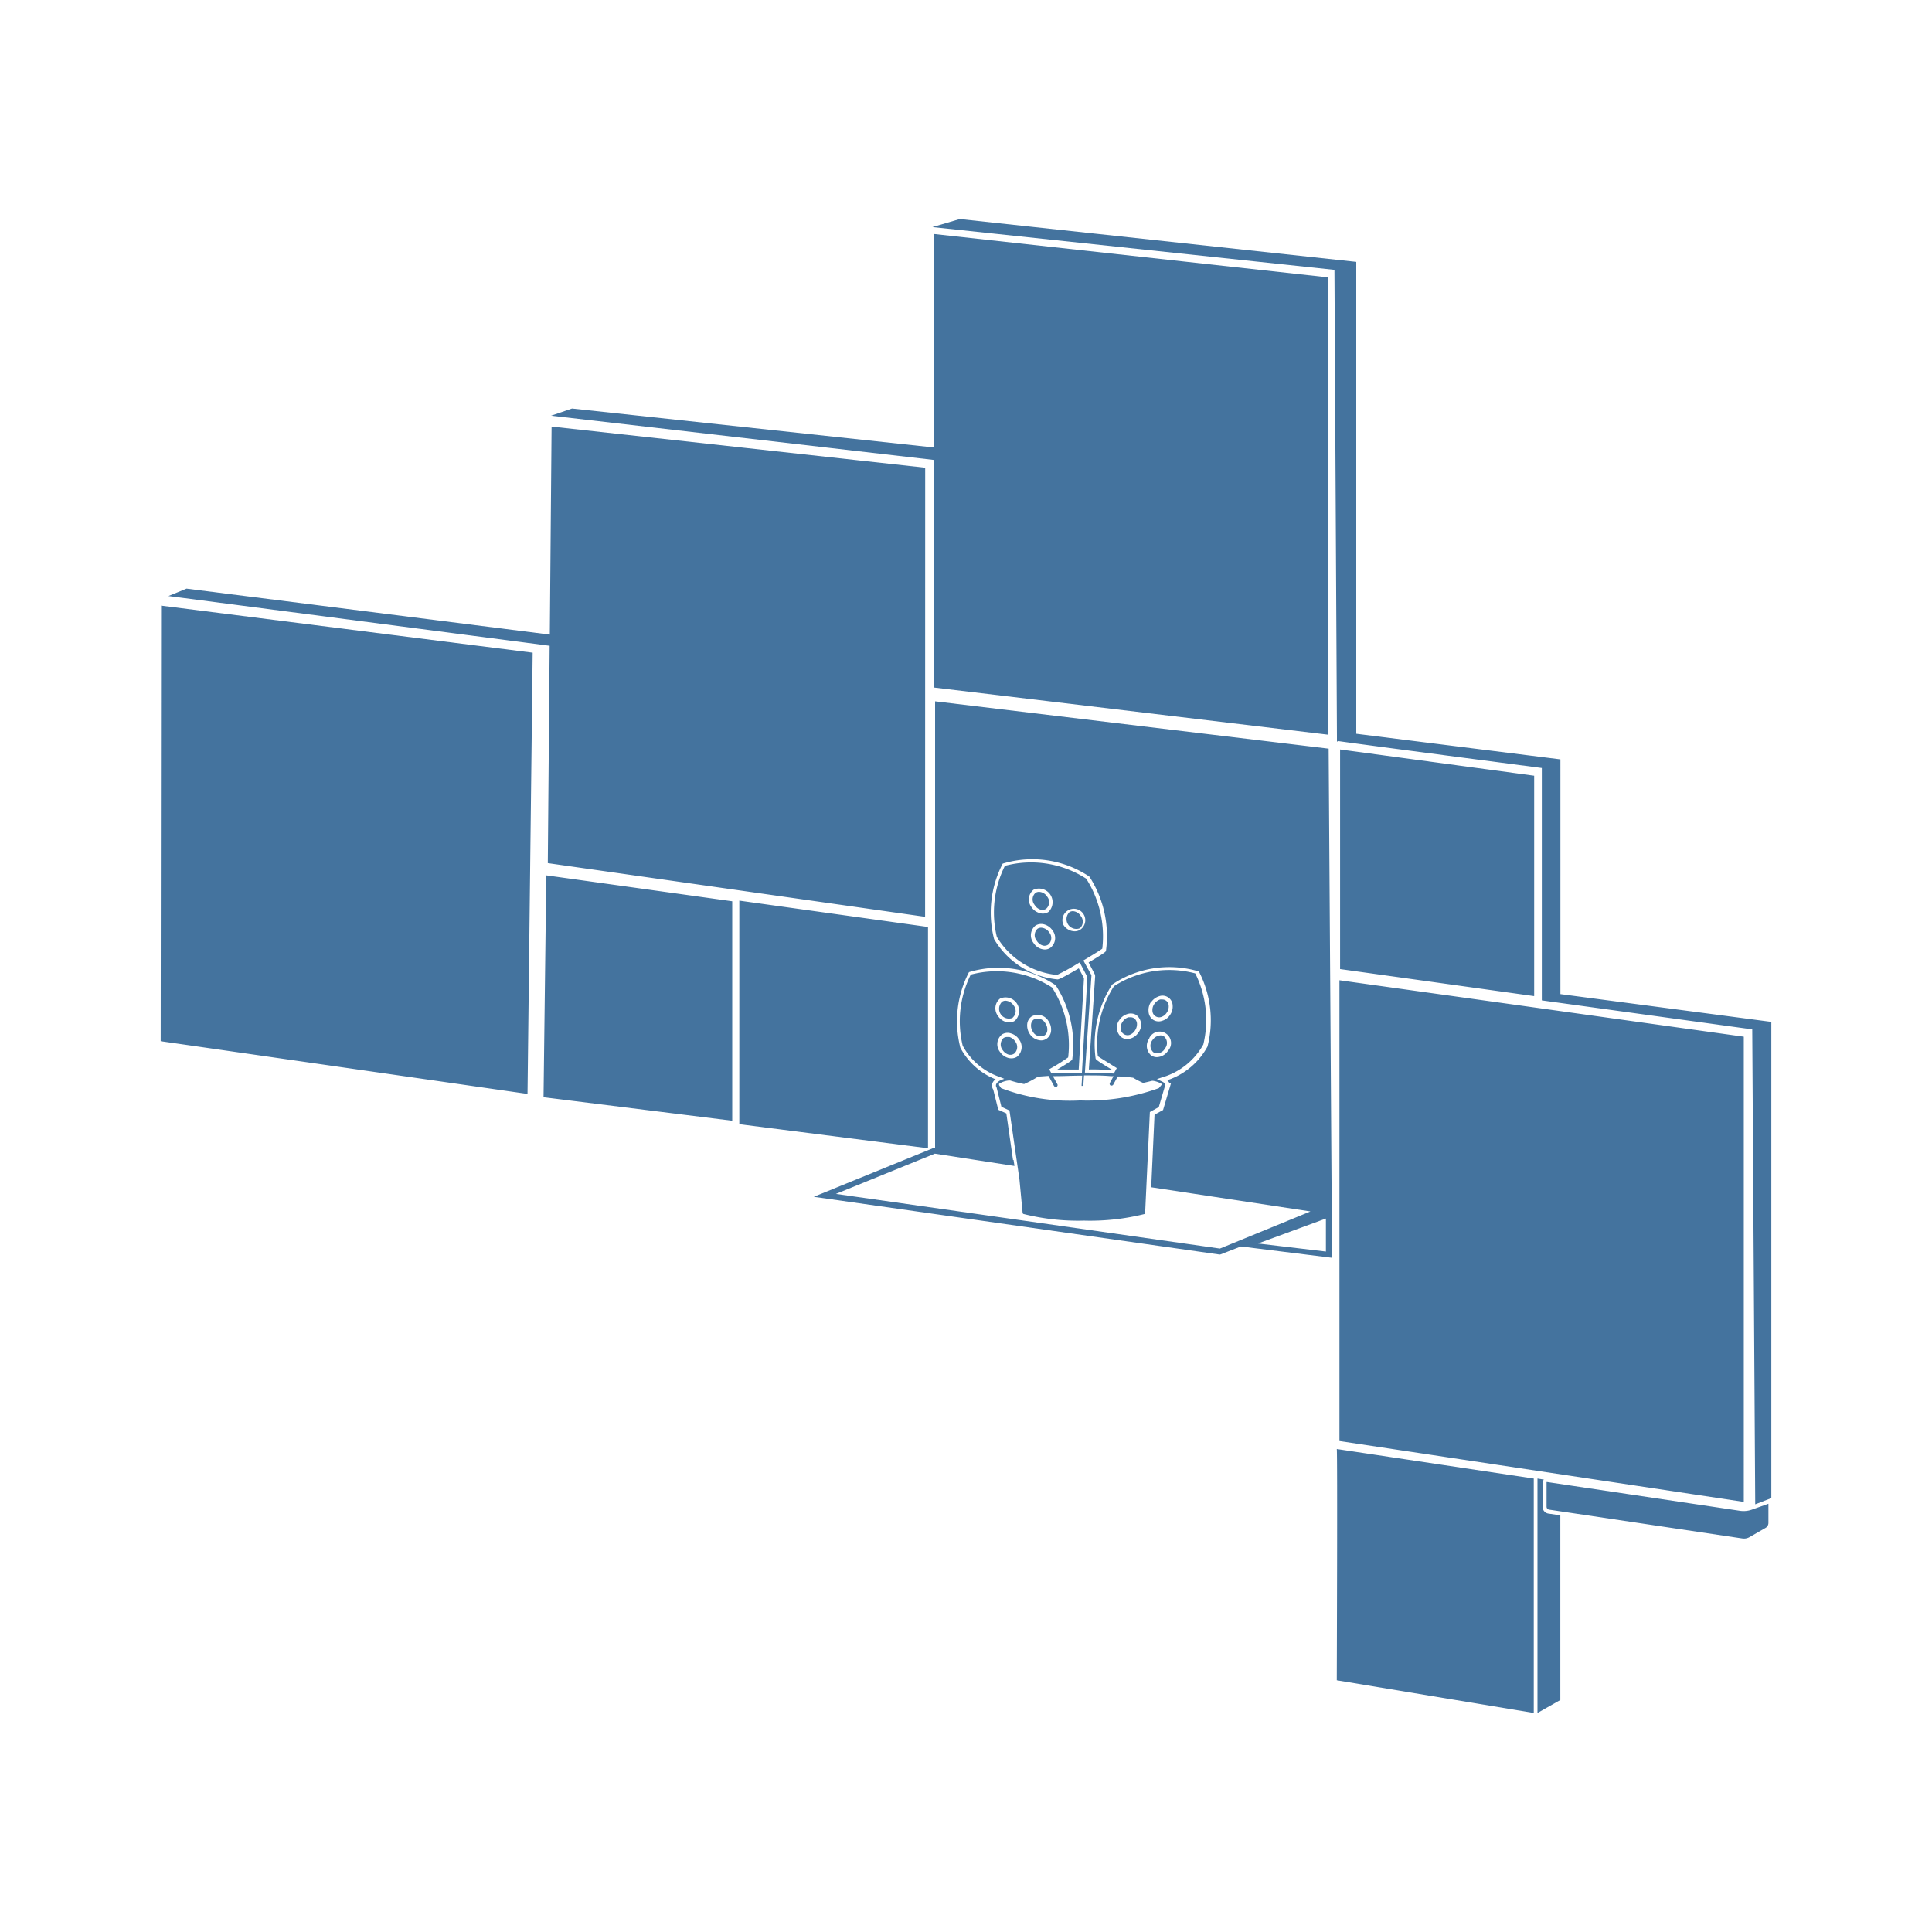 <?xml version="1.0" encoding="UTF-8"?>
<svg width="24px" fill="#44739e" height="24px" viewBox="0 0 24 24" version="1.1" xmlns="http://www.w3.org/2000/svg" xmlns:xlink="http://www.w3.org/1999/xlink">
            <path d="M 14.031,12.856 A 0.133,0.133 0 0 0 14.1,12.8 0.14,0.14 0 0 0 14.124,12.713 0.088,0.088 0 0 0 14.089,12.65 0.075,0.075 0 0 0 14.046,12.637 h -0.029 a 0.131,0.131 0 0 0 -0.071,0.055 0.123,0.123 0 0 0 -0.024,0.087 0.082,0.082 0 0 0 0.035,0.064 0.084,0.084 0 0 0 0.074,0.013 z m -1.079,-1.111 a 0.082,0.082 0 0 0 0.07,-0.011 0.108,0.108 0 0 0 0.012,-0.151 0.128,0.128 0 0 0 -0.1,-0.059 0.088,0.088 0 0 0 -0.044,0.012 0.108,0.108 0 0 0 -0.011,0.151 0.135,0.135 0 0 0 0.073,0.058 z m -0.58,1.74 a 0.041,0.041 0 0 0 0.008,0.024 v 0 l 0.06,0.24 0.1,0.046 0.124,0.857 0.039,0.412 v 0 l 0.006,0.015 a 2.785,2.785 0 0 0 0.759,0.084 2.773,2.773 0 0 0 0.757,-0.084 v -0.005 l 0.059,-1.26 0.111,-0.062 0.078,-0.266 v -0.012 c 0,-0.006 0,-0.023 -0.048,-0.044 l -0.053,-0.025 0.055,-0.019 a 0.861,0.861 0 0 0 0.521,-0.411 1.3,1.3 0 0 0 -0.1,-0.883 1.266,1.266 0 0 0 -1.01,0.159 1.33,1.33 0 0 0 -0.2,0.869 c 0.018,0.014 0.1,0.063 0.216,0.136 l 0.019,0.012 -0.037,0.068 v 0 c -0.106,-0.007 -0.218,-0.01 -0.334,-0.012 h -0.025 l 0.081,-1.2 v -0.011 l -0.1,-0.182 0.019,-0.011 c 0.12,-0.072 0.2,-0.122 0.216,-0.136 a 1.33,1.33 0 0 0 -0.2,-0.869 1.262,1.262 0 0 0 -1.01,-0.159 1.3,1.3 0 0 0 -0.1,0.882 0.982,0.982 0 0 0 0.747,0.473 2.853,2.853 0 0 0 0.26,-0.143 l 0.022,-0.013 0.087,0.165 a 0.076,0.076 0 0 1 0.008,0.036 l -0.067,1.169 h -0.022 c -0.117,0 -0.232,0 -0.342,0.008 h -0.015 l -0.027,-0.05 0.019,-0.012 a 2.309,2.309 0 0 0 0.216,-0.136 1.32,1.32 0 0 0 -0.2,-0.868 1.266,1.266 0 0 0 -1.01,-0.16 1.3,1.3 0 0 0 -0.1,0.883 0.826,0.826 0 0 0 0.462,0.389 l 0.054,0.022 -0.054,0.022 c -0.049,0.03 -0.049,0.053 -0.049,0.062 z m 0.468,-2.433 a 0.169,0.169 0 0 1 0.185,0.276 0.125,0.125 0 0 1 -0.07,0.021 0.12,0.12 0 0 1 -0.042,-0.007 0.178,0.178 0 0 1 -0.1,-0.074 0.154,0.154 0 0 1 0.027,-0.216 z m 0.208,0.722 a 0.125,0.125 0 0 1 -0.07,0.021 0.172,0.172 0 0 1 -0.139,-0.081 0.155,0.155 0 0 1 0.024,-0.216 0.134,0.134 0 0 1 0.112,-0.014 0.186,0.186 0 0 1 0.1,0.074 0.154,0.154 0 0 1 -0.027,0.216 z m 0.371,-0.225 v 0 a 0.129,0.129 0 0 1 -0.069,0.02 0.168,0.168 0 0 1 -0.14,-0.08 0.142,0.142 0 1 1 0.209,0.06 z m 0.881,0.9 a 0.191,0.191 0 0 1 0.1,-0.074 0.126,0.126 0 0 1 0.167,0.114 0.177,0.177 0 0 1 -0.032,0.118 0.173,0.173 0 0 1 -0.1,0.074 0.12,0.12 0 0 1 -0.042,0.007 0.125,0.125 0 0 1 -0.07,-0.021 0.129,0.129 0 0 1 -0.055,-0.1 0.182,0.182 0 0 1 0.028,-0.118 z m -0.023,0.446 a 0.142,0.142 0 1 1 0.256,0.123 0.156,0.156 0 0 1 -0.023,0.034 0.171,0.171 0 0 1 -0.139,0.08 0.125,0.125 0 0 1 -0.07,-0.021 A 0.155,0.155 0 0 1 14.277,12.9 Z M 13.906,12.67 a 0.178,0.178 0 0 1 0.1,-0.074 0.134,0.134 0 0 1 0.112,0.014 0.155,0.155 0 0 1 0.024,0.216 0.171,0.171 0 0 1 -0.14,0.081 0.12,0.12 0 0 1 -0.069,-0.021 0.154,0.154 0 0 1 -0.027,-0.216 z m -1.09,-0.044 a 0.155,0.155 0 0 1 0.209,0.059 0.184,0.184 0 0 1 0.032,0.118 0.13,0.13 0 0 1 -0.056,0.1 0.12,0.12 0 0 1 -0.069,0.021 0.174,0.174 0 0 1 -0.14,-0.08 0.19,0.19 0 0 1 -0.032,-0.118 0.13,0.13 0 0 1 0.056,-0.1 z m -0.394,-0.221 a 0.168,0.168 0 0 1 0.185,0.275 0.125,0.125 0 0 1 -0.07,0.021 0.171,0.171 0 0 1 -0.139,-0.08 0.155,0.155 0 0 1 0.024,-0.216 z m 0,0.662 a 0.155,0.155 0 0 1 0.024,-0.216 0.127,0.127 0 0 1 0.112,-0.014 0.178,0.178 0 0 1 0.1,0.074 0.155,0.155 0 0 1 -0.024,0.216 0.132,0.132 0 0 1 -0.07,0.02 0.152,0.152 0 0 1 -0.042,-0.006 0.183,0.183 0 0 1 -0.1,-0.074 z m 0.113,0.355 h 0.013 a 1.477,1.477 0 0 0 0.174,0.044 1.245,1.245 0 0 0 0.173,-0.092 H 12.9 l 0.111,-0.008 h 0.015 l 0.066,0.122 a 0.023,0.023 0 0 0 0.015,0.012 0.021,0.021 0 0 0 0.019,0 0.024,0.024 0 0 0 0.009,-0.032 l -0.056,-0.1 h 0.038 c 0.1,0 0.2,-0.006 0.3,-0.006 h 0.026 l -0.007,0.116 v 0.011 h 0.011 a 0.013,0.013 0 0 0 0.011,-0.014 l 0.008,-0.116 h 0.03 c 0.1,0 0.206,0 0.3,0.009 h 0.037 l -0.045,0.083 a 0.024,0.024 0 0 0 0.008,0.033 v 0 a 0.031,0.031 0 0 0 0.019,0 0.02,0.02 0 0 0 0.015,-0.012 l 0.055,-0.1 H 13.9 a 1.514,1.514 0 0 1 0.17,0.015 h 0.005 a 1.138,1.138 0 0 0 0.125,0.065 c 0.035,-0.007 0.072,-0.016 0.111,-0.026 h 0.012 a 0.287,0.287 0 0 1 0.113,0.042 v 0 l -0.04,0.049 A 2.611,2.611 0 0 1 13.417,13.67 2.4,2.4 0 0 1 12.436,13.517 L 12.41,13.479 v -0.015 a 0.27,0.27 0 0 1 0.123,-0.042 z m 9.083,5.346 -2.4,-0.358 h -0.006 v 0.307 a 0.037,0.037 0 0 0 0.031,0.036 l 2.4,0.358 a 0.137,0.137 0 0 0 0.089,-0.016 l 0.2,-0.115 a 0.072,0.072 0 0 0 0.036,-0.062 V 18.68 l -0.2,0.071 a 0.306,0.306 0 0 1 -0.15,0.017 z m -5.012,2.105 2.447,0.406 V 18.367 L 16.606,18 c 0.01,0.022 0,2.873 0,2.873 z m 2.557,-2.154 v -0.3 a 0.055,0.055 0 0 1 0.016,-0.039 l -0.08,-0.013 v 2.912 l 0.284,-0.161 v -2.294 l -0.149,-0.022 a 0.084,0.084 0 0 1 -0.071,-0.083 z m 0.221,-6.37 V 9.433 L 16.848,9.115 V 3.253 L 11.923,2.721 v 0 l -0.34,0.1 4.994,0.531 0.031,5.793 v 0.068 l 0.018,-0.007 c 0.219,0.033 2.527,0.334 2.527,0.334 v 2.887 l 2.614,0.36 0.037,5.9 0.2,-0.077 V 12.694 Z M 6.805,10.722 11.492,11.389 11.493,5.81 6.852,5.299 6.83,7.883 2.317,7.312 2.092,7.404 6.828,8.022 Z m 4.723,0.793 -2.344,-0.327 v 2.777 l 2.344,0.299 z M 6.752,13.63 9.096,13.922 V 11.196 L 6.786,10.874 Z M 1.996,12.934 6.553,13.589 6.617,8.108 2.001,7.523 Z m 14.643,4.967 5.023,0.756 V 12.878 L 16.639,12.177 Z M 16.647,9.31 v 2.728 l 2.411,0.336 V 9.636 Z M 12.6,13.087 a 0.109,0.109 0 0 0 0.011,-0.15 0.132,0.132 0 0 0 -0.072,-0.055 h -0.028 a 0.083,0.083 0 0 0 -0.044,0.012 0.11,0.11 0 0 0 -0.011,0.151 0.137,0.137 0 0 0 0.072,0.055 0.084,0.084 0 0 0 0.072,-0.013 z m 1.823,-0.453 a 0.13,0.13 0 0 0 0.071,-0.055 0.134,0.134 0 0 0 0.024,-0.087 0.08,0.08 0 0 0 -0.035,-0.063 0.075,0.075 0 0 0 -0.043,-0.013 0.141,0.141 0 0 0 -0.029,0 0.138,0.138 0 0 0 -0.071,0.055 0.128,0.128 0 0 0 -0.024,0.087 0.082,0.082 0 0 0 0.035,0.064 0.084,0.084 0 0 0 0.072,0.012 z M 16.505,9.3 11.616,8.712 v 5.548 l 0.968,0.15 -0.083,-0.579 -0.1,-0.045 -0.063,-0.252 a 0.084,0.084 0 0 1 -0.015,-0.049 0.091,0.091 0 0 1 0.046,-0.077 0.848,0.848 0 0 1 -0.439,-0.393 1.324,1.324 0 0 1 0.107,-0.939 1.272,1.272 0 0 1 1.077,0.163 1.356,1.356 0 0 1 0.206,0.918 c 0,0.01 -0.005,0.019 -0.186,0.129 H 13.4 l 0.065,-1.125 V 12.15 l -0.064,-0.121 c -0.242,0.142 -0.258,0.139 -0.268,0.137 a 1.028,1.028 0 0 1 -0.784,-0.5 1.322,1.322 0 0 1 0.107,-0.938 1.272,1.272 0 0 1 1.077,0.162 1.36,1.36 0 0 1 0.206,0.919 c 0,0.01 0,0.019 -0.216,0.147 l 0.074,0.142 a 0.065,0.065 0 0 1 0.007,0.036 l -0.078,1.151 a 2.735,2.735 0 0 1 0.3,0.011 v 0 C 13.615,13.169 13.613,13.16 13.61,13.149 A 1.36,1.36 0 0 1 13.816,12.23 1.272,1.272 0 0 1 14.893,12.068 1.315,1.315 0 0 1 15,13 a 0.885,0.885 0 0 1 -0.5,0.419 0.1,0.1 0 0 1 0.025,0.032 h 0.023 l -0.1,0.338 -0.106,0.058 -0.038,0.831 v 0 0.071 l 1.975,0.3 -1.125,0.461 -4.77,-0.679 1.229,-0.5 0.989,0.153 -0.011,-0.074 -0.976,-0.151 H 11.6 l -1.491,0.608 5.039,0.717 h 0.01 l 0.257,-0.1 1.128,0.14 v -0.6 z m -0.034,6.247 -0.844,-0.1 0.844,-0.31 z m -2,-2.522 a 0.107,0.107 0 0 0 -0.011,-0.15 0.076,0.076 0 0 0 -0.044,-0.013 0.13,0.13 0 0 0 -0.1,0.059 0.109,0.109 0 0 0 0.012,0.151 0.107,0.107 0 0 0 0.143,-0.047 z m -1.142,-1.706 a 0.083,0.083 0 0 0 -0.044,0.012 0.122,0.122 0 0 0 0,0.174 0.124,0.124 0 0 0 0.13,0.026 v 0 a 0.11,0.11 0 0 0 0.011,-0.151 0.123,0.123 0 0 0 -0.097,-0.061 z m -0.354,1.543 a 0.085,0.085 0 0 0 0.035,-0.063 0.134,0.134 0 0 0 -0.024,-0.087 0.108,0.108 0 0 0 -0.144,-0.047 0.084,0.084 0 0 0 -0.034,0.063 0.132,0.132 0 0 0 0.023,0.088 0.108,0.108 0 0 0 0.144,0.046 z M 12.926,11.3 a 0.083,0.083 0 0 0 0.07,-0.011 0.109,0.109 0 0 0 0.012,-0.151 0.125,0.125 0 0 0 -0.1,-0.059 0.083,0.083 0 0 0 -0.044,0.012 0.108,0.108 0 0 0 -0.011,0.151 0.128,0.128 0 0 0 0.073,0.058 z m -0.346,1.341 a 0.108,0.108 0 0 0 0.012,-0.15 0.129,0.129 0 0 0 -0.1,-0.06 0.076,0.076 0 0 0 -0.044,0.013 0.122,0.122 0 0 0 0.132,0.2 z m -0.976,-4.1 4.89,0.585 V 3.445 l -4.89,-0.538 v 2.652 l -4.498,-0.484 -0.26,0.089 4.758,0.55 z"/>

</svg>